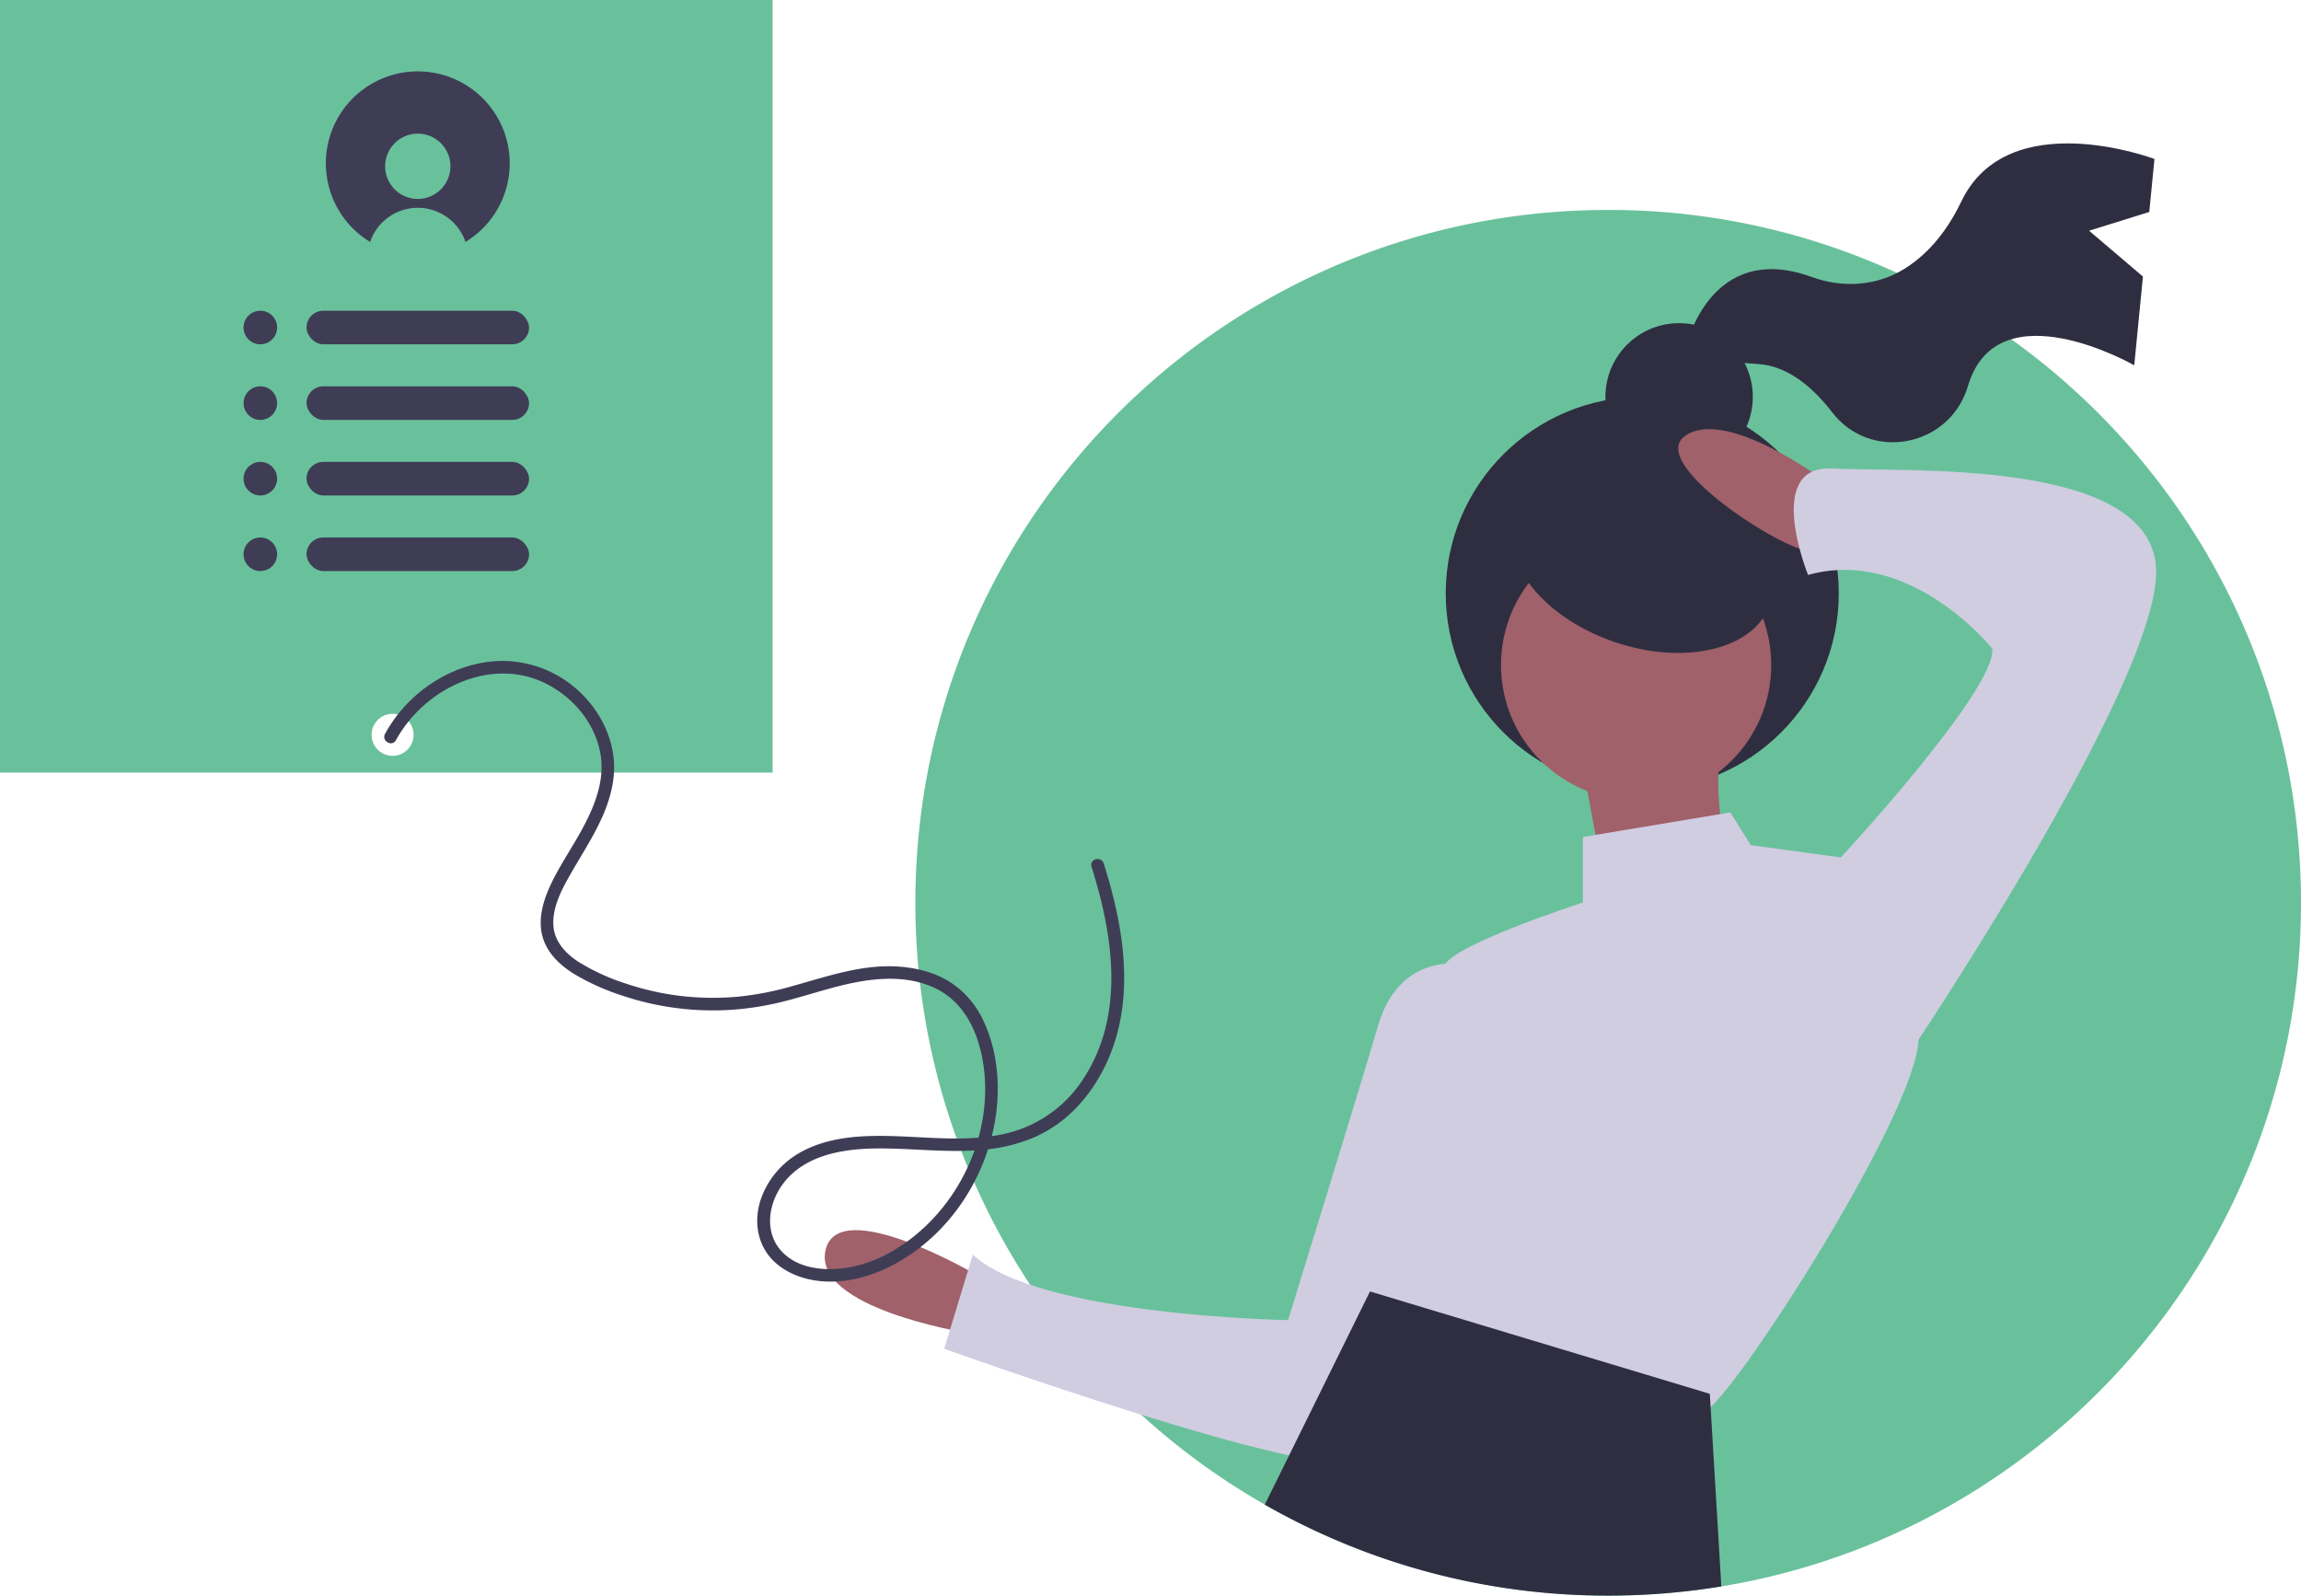 <svg xmlns="http://www.w3.org/2000/svg" data-name="Layer 1" viewBox="0 0 1096 760">
  <path fill="#69c19c" d="M0 0v368h368V0zm187 360a10 10 0 1110-10 10 10 0 01-10 10zM1096 430c0 163.89-119.49 299.89-276.1 325.62A332.438 332.438 0 01766 760a329.93 329.93 0 01-330-330c0-182.25 147.75-330 330-330a328.485 328.485 0 01192.01 61.6C1041.56 221.46 1096 319.37 1096 430z"/>
  <path fill="#2f2e41" d="M995.068 109.894l28.66-8.936 2.473-25.241s-69.708-26.332-91.994 20.244c-7.869 16.445-17.786 26.322-27.325 32.218-13.138 8.122-29.333 9.075-43.841 3.776-48.311-17.644-59.688 32.531-59.688 32.531s4.176 7.142 33.956 8.899c14.82.874 26.947 12.027 35.391 23.011 18.081 23.521 55.22 16.723 64.339-11.508q.22-.683.434-1.382c14.246-46.667 79.101-9.511 79.101-9.511l4.14-42.268z"/>
  <circle cx="799.784" cy="189.022" r="35.103" fill="#2f2e41"/>
  <circle cx="782.232" cy="282.63" r="93.608" fill="#2f2e41"/>
  <circle cx="779.307" cy="316.757" r="64.355" fill="#a0616a"/>
  <path fill="#a0616a" d="M753.955 365.511l11.701 62.405 58.505-7.801s-9.751-48.754-3.9-62.405zM465.332 607.331s-66.305-39.003-72.156-11.701 66.305 39.003 66.305 39.003zM869.014 229s-46.804-35.103-66.305-21.452 52.654 58.505 60.455 54.604 5.85-33.153 5.85-33.153z"/>
  <path fill="#d0cde1" d="M824.161 386.963l-70.206 11.701v31.203s-66.305 21.452-66.305 31.203-17.551 46.804-17.551 46.804-42.903 31.203-7.801 68.255c0 0 13.651 21.452 3.9 23.402s-31.203 7.801-21.452 15.601 156.013 60.455 167.713 56.555S913.868 529.325 913.868 494.222s-37.053-85.807-37.053-85.807l-42.903-5.85z"/>
  <path fill="#d0cde1" d="M693.5 459.119s-27.302-3.9-37.053 29.252-42.903 140.411-42.903 140.411-118.96-1.95-150.162-31.203l-13.651 44.854s179.414 64.355 195.016 52.654 83.857-200.866 83.857-200.866zM870.965 414.265l5.85-5.85s74.106-79.956 72.156-99.458c0 0-39.003-48.754-87.757-35.103 0 0-21.452-52.654 11.701-50.704s156.012-5.85 154.062 50.704-118.96 230.119-118.96 230.119z"/>
  <path fill="#2f2e41" d="M819.9 755.62A332.438 332.438 0 01766 760a328.467 328.467 0 01-163.57-43.33l11.59-23.47 36.89-74.76 1.64-3.31 26.87 8.1 134.99 40.66.37 6.23z"/>
  <ellipse cx="834.232" cy="337.029" fill="#2f2e41" rx="40.953" ry="64.355" transform="rotate(-71.208 759.352 338.339)"/>
  <path fill="#3f3d56" d="M188.597 352.556c13.552-24.831 46.012-40.554 72.566-26.382 11.952 6.379 21.453 17.663 24.469 31 3.504 15.493-3.875 30.266-11.488 43.282-4.132 7.065-8.66 13.986-12.08 21.438-3.541 7.717-6.072 16.636-3.406 25.031 2.402 7.563 8.418 13.064 15.008 17.107a111.826 111.826 0 0023.061 10.295 135.742 135.742 0 0051.485 6.661 140.795 140.795 0 0025.66-4.148c8.943-2.28 17.719-5.17 26.677-7.395 14.956-3.715 32.009-5.562 46.191 1.903 13.778 7.252 19.944 22.419 21.851 37.175 3.522 27.246-7.281 55.52-26.786 74.602-9.358 9.154-21.134 16.717-33.96 19.811-11.191 2.7-25.561 2.527-34.467-5.839-9.938-9.337-7.605-24.309.293-34.16 10.075-12.569 27.143-15.588 42.374-15.894 17.326-.348 34.636 2.232 51.952.628a79.798 79.798 0 0024.568-5.926 62.258 62.258 0 0018.515-12.529c10.69-10.386 17.896-24.222 21.485-38.608 4.317-17.301 3.376-35.482.025-52.859a238.357 238.357 0 00-6.888-26.507c-1.157-3.67-6.952-2.102-5.786 1.595 10.32 32.724 16.074 70.563-3.865 100.946a60.107 60.107 0 01-35.943 25.873c-17.257 4.289-35.365 2.169-52.909 1.531-16.682-.607-34.997.048-49.299 9.764-11.731 7.969-19.936 23.127-16.39 37.437 3.419 13.8 16.681 20.797 29.945 21.878 13.917 1.134 27.612-3.537 39.299-10.841 24.313-15.193 40.479-41.913 43.862-70.242 1.763-14.761-.031-30.661-6.725-44.059a43.133 43.133 0 00-15.847-17.661c-6.81-4.175-14.676-6.23-22.576-6.957-17.948-1.653-35.192 4.509-52.218 9.223a144.792 144.792 0 01-26.628 5.083 132.984 132.984 0 01-26.272-.428 129.362 129.362 0 01-25.457-5.65 101.892 101.892 0 01-23.108-10.447c-6.385-4.083-11.907-9.931-12.221-17.895-.341-8.641 4.016-16.724 8.16-24.009 8.187-14.391 18.297-28.467 20.435-45.314 1.87-14.737-4.06-29.262-14.298-39.773a53.771 53.771 0 00-39.737-16.485c-15.193.435-29.74 7.042-40.915 17.189a67.358 67.358 0 00-13.796 17.53c-1.851 3.391 3.328 6.422 5.181 3.028zM199 34a43.796 43.796 0 00-23.098 81.004c.127.079.262.147.39.225a23.993 23.993 0 0145.415 0c.128-.078.263-.146.39-.225A43.796 43.796 0 00199 34zm0 60.746a15.54 15.54 0 1115.54-15.54A15.54 15.54 0 01199 94.746z"/>
  <circle cx="124" cy="156" r="8" fill="#3f3d56"/>
  <circle cx="124" cy="192" r="8" fill="#3f3d56"/>
  <circle cx="124" cy="228" r="8" fill="#3f3d56"/>
  <circle cx="124" cy="264" r="8" fill="#3f3d56"/>
  <rect width="106" height="16" x="146" y="220" fill="#3f3d56" rx="8"/>
  <rect width="106" height="16" x="146" y="256" fill="#3f3d56" rx="8"/>
  <rect width="106" height="16" x="146" y="184" fill="#3f3d56" rx="8"/>
  <rect width="106" height="16" x="146" y="148" fill="#3f3d56" rx="8"/>
</svg>
